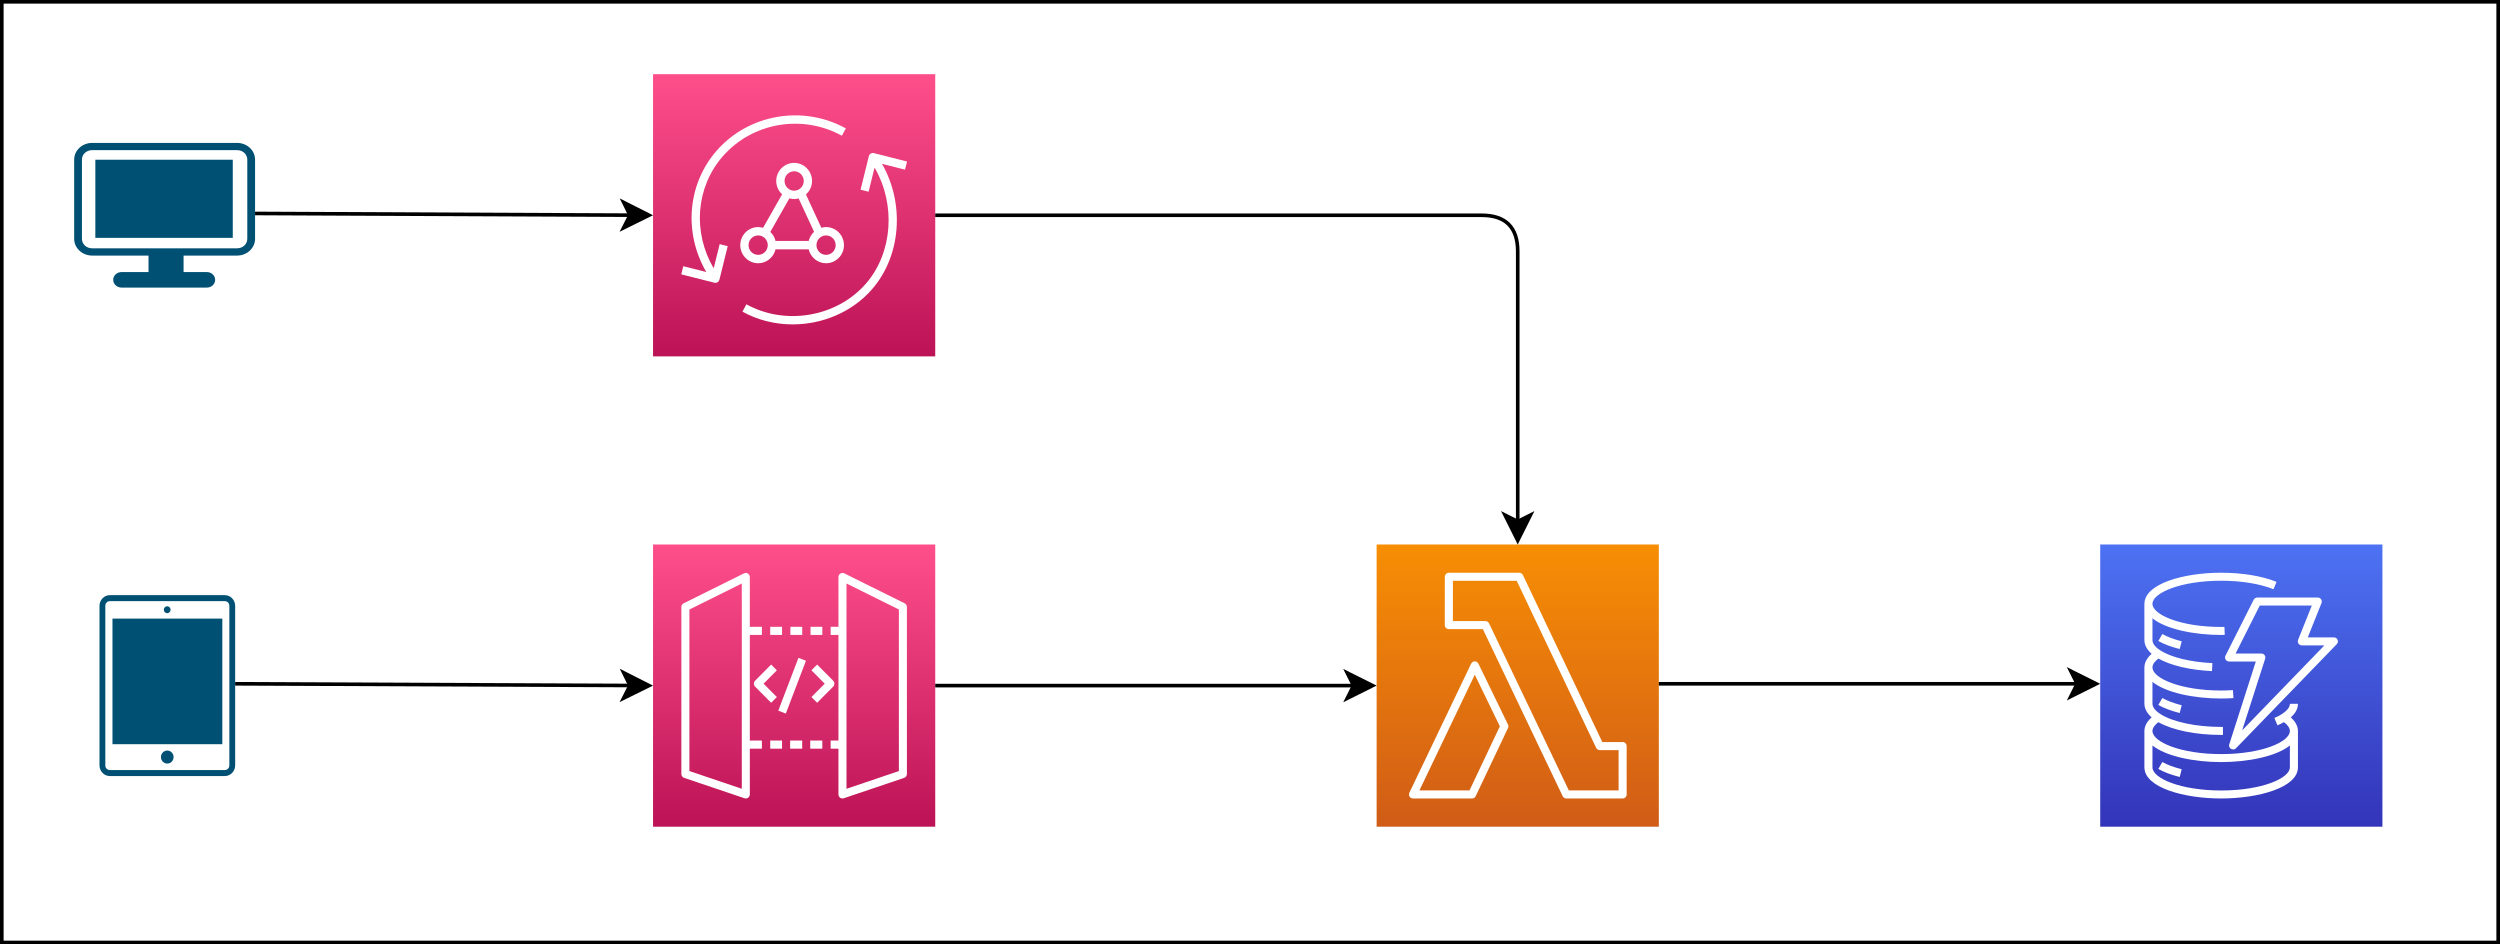 <svg host="65bd71144e" xmlns="http://www.w3.org/2000/svg" xmlns:xlink="http://www.w3.org/1999/xlink" version="1.1" width="691px" height="261px" viewBox="-0.5 -0.5 691 261" content="&lt;mxfile&gt;&lt;diagram id=&quot;w0wvnPfLIT9heCawFjRT&quot; name=&quot;Page-1&quot;&gt;7Vrfk6I4EP5rfLUIPwQeFx33tmq3aqrm4XafrjIQISUSKsRR7q+/hAQhBFdn9JzZXR2nIN2dTtP5vg4EJ858s/9MYZl9IwnKJ7aV7CfOYmLbwLZcfhCSWko8dyYFKcWJMuoET/hfpISWkm5xgirNkBGSM1zqwpgUBYqZJoOUkp1utiK5PmoJU2QInmKYm9K/ccIyKQ08q5P/hXCatSMDS2k2sDVWgiqDCdn1RM7DxJlTQpg82+znKBfJa/Mi+y2PaIHK4wvMtyrWaBuv+TRsi0SNyOr2MtpoKSrYWd59w7vhkxI+EhIdrIkT7TLM0FMJY6HdcTBwWcY2OW8BfmoGcLgARBna97KtIvqMyAYxWnMTpXVVJlsoqeaum5dZqGRZb07smRJChYX04LnLAD9RSTiSECMf3yAujJzkJF43KRm/5p8n3Tmd82qNWJyplJcEF6y5Ji/iX+58Lv89bjoXkqntjQjHZL4pBKYZP4CxEYbCMZlvCoFpJlpt1LpwTOZ7ZsTD3mCkNxj05l8nIluW4wLND5VE5HhFCjYnOaFN/h3+txSTF6UUJhhpuqUfPPBy1+kWmHJHmBRcXxAqQBqtcJ73+iwsb8655kQVo2SNeppV8+GaBFbZgWWCLJhXp6/wGeWPpMLK/TNhjGx6Bp9ynAoFI4KIULViHhWiOjPFFaq6C+y2rRAnhoRVKdOxwnsRR8QLWSmUm30qav4U7ip3SlFFtjRGX2IRT8Sb8ky3yuHmOYHj5eDV1cDWy4FtmfXAD8xy0MouqQbunam/MlPdhc+Vr2Mq/7hR+McwNakLuCHJ83W4OntHrnp3rv7KXF0u3WUQvY6r0Rw43uyP4Sos8T8pZGgH6+vQ1X5HupqPNXe63un6e9G1rOoi/n+o6t+OqWdsEQzJObWcBnTycIKNoT9mK1Hrjtv6rjfieEhCFYRhrHtu6HASalot6gHqCASHMDIw2WQM0YcXJBMHRrAW4yomIJzuCF1XDMqQhqSyLM/yHYNUBSnQle7pdOAFoQG8doOmD7x2D+cS4AUXLhFTC3gSWmAIlzA4pVHHPpzAMc3FC89byvjxlWacDWNr16jLowuQrS8hJzlzY5pksEgyJPZ9b88RX7+PAq5BEsefeiZNvCvQpN1C/xlPUJF8ErvkIrc5rCoc6/OD9ph9753/EJTiAcvWYq8Y1jTqXuMRUcwDFnMlZQUP/nvXWTR/9HWdq6ZV91tDZ0cnRq6+2n0kgzRFykrtr6JE2/I3J+9ECWtlFOW89r7oLwrGJkyN8Cgw22HD8wc32cNtank1qld/23jgyHi4BgNHMgeGIz7xsO6ZqTJ5NGDXC7VxgBUO4Cg9duA85PQ8vJp77B8ArxpaO/BeHa/eR8erYwX69IPwbXh1ZzqOLserVhFfCbozXrr8XqD7IHByQx1OthO0C+HFBdB0dVNInfF24FaQ+ugoAECfOmC9GQXDJ+F2eXofDJyx63zHQDtRbjvnl9cCY+vSuR0KeLP7OYc0734U4zz8Bw==&lt;/diagram&gt;&lt;/mxfile&gt;">
    <rect x="-0.5" y="-0.5" width="691" height="261" fill="#333333" stroke="none"/>
    <defs>
        <linearGradient x1="0%" y1="100%" x2="0%" y2="0%" id="mx-gradient-f78e04-1-d05c17-1-s-0">
            <stop offset="0%" style="stop-color: rgb(208, 92, 23); stop-opacity: 1;"/>
            <stop offset="100%" style="stop-color: rgb(247, 142, 4); stop-opacity: 1;"/>
        </linearGradient>
        <linearGradient x1="0%" y1="100%" x2="0%" y2="0%" id="mx-gradient-4d72f3-1-3334b9-1-s-0">
            <stop offset="0%" style="stop-color: rgb(51, 52, 185); stop-opacity: 1;"/>
            <stop offset="100%" style="stop-color: rgb(77, 114, 243); stop-opacity: 1;"/>
        </linearGradient>
        <linearGradient x1="0%" y1="100%" x2="0%" y2="0%" id="mx-gradient-ff4f8b-1-bc1356-1-s-0">
            <stop offset="0%" style="stop-color: rgb(188, 19, 86); stop-opacity: 1;"/>
            <stop offset="100%" style="stop-color: rgb(255, 79, 139); stop-opacity: 1;"/>
        </linearGradient>
    </defs>
    <g>
        <rect x="0" y="0" width="690" height="260" fill="rgb(255, 255, 255)" stroke="rgb(0, 0, 0)" pointer-events="all"/>
        <path d="M 380 150 L 458 150 L 458 228 L 380 228 Z" fill="url(#mx-gradient-f78e04-1-d05c17-1-s-0)" stroke="none" pointer-events="all"/>
        <path d="M 405.67 217.97 L 391.83 217.97 L 407.13 185.99 L 414.06 200.26 Z M 408.13 182.93 C 407.94 182.55 407.55 182.3 407.13 182.3 L 407.12 182.3 C 406.69 182.3 406.3 182.55 406.12 182.94 L 389.05 218.61 C 388.89 218.95 388.91 219.36 389.11 219.68 C 389.32 220 389.68 220.2 390.06 220.2 L 406.37 220.2 C 406.8 220.2 407.2 219.95 407.38 219.56 L 416.31 200.73 C 416.46 200.43 416.46 200.07 416.31 199.77 Z M 446.88 217.97 L 433.13 217.97 L 411.08 171.81 C 410.9 171.42 410.5 171.17 410.07 171.17 L 401.08 171.17 L 401.09 160.03 L 418.72 160.03 L 440.67 206.19 C 440.85 206.58 441.25 206.83 441.68 206.83 L 446.88 206.83 Z M 448 204.6 L 442.38 204.6 L 420.43 158.44 C 420.25 158.05 419.85 157.8 419.42 157.8 L 399.97 157.8 C 399.36 157.8 398.86 158.3 398.85 158.91 L 398.84 172.28 C 398.84 172.58 398.96 172.86 399.17 173.07 C 399.38 173.28 399.66 173.4 399.96 173.4 L 409.37 173.4 L 431.42 219.56 C 431.61 219.95 432 220.2 432.43 220.2 L 448 220.2 C 448.61 220.2 449.11 219.7 449.11 219.09 L 449.11 205.71 C 449.11 205.1 448.61 204.6 448 204.6 Z" fill="#ffffff" stroke="none" pointer-events="all"/>
        <path d="M 580 150 L 658 150 L 658 228 L 580 228 Z" fill="url(#mx-gradient-4d72f3-1-3334b9-1-s-0)" stroke="none" pointer-events="all"/>
        <path d="M 632.42 205.55 C 628.7 208.55 620.9 210.14 613.43 210.14 C 605.97 210.14 598.16 208.55 594.44 205.55 L 594.44 211.6 L 594.44 211.6 C 594.44 214.62 602.24 217.99 613.43 217.99 C 624.62 217.99 632.41 214.63 632.42 211.61 Z M 632.43 194.04 L 634.65 194.03 L 634.65 194.04 C 634.65 195.38 633.98 196.64 632.67 197.79 C 634.26 199.19 634.65 200.57 634.65 201.54 C 634.65 201.55 634.65 201.56 634.65 201.56 L 634.65 211.6 L 634.65 211.6 C 634.65 217.19 623.72 220.2 613.43 220.2 C 603.17 220.2 592.27 217.2 592.22 211.64 C 592.22 211.64 592.21 211.63 592.21 211.62 L 592.21 201.54 C 592.21 201.54 592.22 201.54 592.22 201.53 C 592.22 200.55 592.62 199.19 594.21 197.79 C 592.63 196.39 592.23 195.03 592.22 194.06 L 592.22 194.06 C 592.22 194.06 592.21 194.06 592.21 194.05 L 592.21 183.97 C 592.21 183.96 592.22 183.96 592.22 183.96 C 592.22 182.98 592.62 181.61 594.21 180.22 C 592.63 178.82 592.23 177.46 592.22 176.49 L 592.22 176.49 C 592.22 176.49 592.21 176.48 592.21 176.48 L 592.21 166.39 C 592.21 166.39 592.22 166.39 592.22 166.38 C 592.24 160.81 603.16 157.8 613.43 157.8 C 619.24 157.8 624.82 158.72 628.74 160.33 L 627.89 162.37 C 624.23 160.87 618.96 160.01 613.43 160.01 C 602.24 160.01 594.44 163.38 594.44 166.4 C 594.44 169.42 602.24 172.79 613.43 172.79 C 613.74 172.79 614.03 172.79 614.33 172.78 L 614.42 174.98 C 614.09 175 613.76 175 613.43 175 C 605.97 175 598.16 173.41 594.44 170.4 L 594.44 176.45 L 594.44 176.45 L 594.44 176.48 C 594.46 177.64 595.64 178.65 596.64 179.29 C 599.64 181.2 605.01 182.51 611 182.78 L 610.9 184.99 C 604.83 184.71 599.52 183.45 596.1 181.53 C 595.25 182.15 594.44 183.01 594.44 183.97 C 594.44 186.99 602.24 190.36 613.43 190.36 C 614.53 190.36 615.62 190.32 616.68 190.25 L 616.83 192.46 C 615.73 192.53 614.58 192.57 613.43 192.57 C 605.97 192.57 598.16 190.98 594.44 187.97 L 594.44 194.03 L 594.44 194.03 C 594.46 195.21 595.64 196.22 596.64 196.87 C 600.07 199.05 606.5 200.42 613.43 200.42 L 613.92 200.42 L 613.92 202.63 L 613.43 202.63 C 606.39 202.63 599.99 201.32 596.08 199.11 C 595.24 199.74 594.44 200.59 594.44 201.54 C 594.44 204.57 602.24 207.93 613.43 207.93 C 624.62 207.93 632.41 204.57 632.42 201.55 L 632.42 201.54 L 632.42 201.54 C 632.42 200.58 631.62 199.73 630.78 199.1 C 630.24 199.41 629.65 199.71 628.99 199.98 L 628.14 197.94 C 628.95 197.61 629.65 197.25 630.22 196.87 C 631.23 196.21 632.43 195.19 632.43 194.04 Z M 641.97 177.88 L 635.73 177.88 C 635.36 177.88 635.01 177.69 634.8 177.39 C 634.6 177.09 634.55 176.7 634.69 176.36 L 638.49 166.87 L 624.1 166.87 L 617.42 180.13 L 624.53 180.13 C 624.89 180.13 625.22 180.3 625.43 180.58 C 625.64 180.87 625.7 181.23 625.59 181.57 L 619.24 201.36 Z M 645.39 177.54 L 617.53 206.32 C 617.32 206.54 617.02 206.65 616.73 206.65 C 616.53 206.65 616.34 206.6 616.16 206.5 C 615.71 206.24 615.51 205.71 615.67 205.22 L 623.01 182.34 L 615.62 182.34 C 615.23 182.34 614.87 182.14 614.67 181.82 C 614.46 181.49 614.45 181.08 614.62 180.74 L 622.42 165.27 C 622.61 164.89 622.99 164.66 623.42 164.66 L 640.13 164.66 C 640.5 164.66 640.85 164.84 641.05 165.14 C 641.26 165.45 641.3 165.83 641.17 166.17 L 637.37 175.67 L 644.59 175.67 C 645.03 175.67 645.44 175.93 645.61 176.34 C 645.79 176.75 645.7 177.22 645.39 177.54 Z M 596.06 212.04 C 597.64 212.93 599.63 213.67 601.97 214.26 L 602.52 212.11 C 600.4 211.59 598.55 210.9 597.17 210.12 Z M 601.97 196.58 L 602.52 194.43 C 600.4 193.9 598.55 193.21 597.17 192.43 L 596.06 194.35 C 597.64 195.24 599.63 195.99 601.97 196.58 Z M 596.06 176.67 L 597.17 174.75 C 598.55 175.53 600.4 176.22 602.52 176.75 L 601.97 178.89 C 599.63 178.31 597.64 177.56 596.06 176.67 Z" fill="#ffffff" stroke="none" pointer-events="all"/>
        <path d="M 180 150 L 258 150 L 258 228 L 180 228 Z" fill="url(#mx-gradient-ff4f8b-1-bc1356-1-s-0)" stroke="none" pointer-events="all"/>
        <path d="M 212.39 206.43 L 215.66 206.43 L 215.66 204.19 L 212.39 204.19 Z M 217.89 206.43 L 221.23 206.43 L 221.23 204.19 L 217.89 204.19 Z M 204.53 160.78 L 190.05 167.97 L 190.05 212.62 L 204.53 217.52 Z M 206.75 174.99 L 206.75 204.19 L 210.09 204.19 L 210.09 206.43 L 206.75 206.43 L 206.75 219.08 C 206.75 219.44 206.58 219.78 206.29 219.99 C 206.1 220.13 205.87 220.2 205.64 220.2 C 205.52 220.2 205.4 220.18 205.29 220.14 L 188.59 214.5 C 188.13 214.34 187.83 213.91 187.83 213.43 L 187.83 167.27 C 187.83 166.84 188.07 166.45 188.45 166.26 L 205.15 157.97 C 205.49 157.8 205.9 157.82 206.23 158.03 C 206.55 158.23 206.75 158.59 206.75 158.98 L 206.75 172.75 L 210.09 172.75 L 210.09 174.99 Z M 223.45 206.43 L 226.79 206.43 L 226.79 204.19 L 223.45 204.19 Z M 223.53 174.99 L 226.79 174.99 L 226.79 172.75 L 223.53 172.75 Z M 217.96 174.99 L 221.23 174.99 L 221.23 172.75 L 217.96 172.75 Z M 212.39 174.99 L 215.66 174.99 L 215.66 172.75 L 212.39 172.75 Z M 247.95 167.97 L 233.47 160.78 L 233.47 217.52 L 247.95 212.62 Z M 250.17 213.43 C 250.17 213.91 249.87 214.34 249.41 214.5 L 232.71 220.14 C 232.6 220.18 232.48 220.2 232.36 220.2 C 232.13 220.2 231.9 220.13 231.71 219.99 C 231.42 219.78 231.25 219.44 231.25 219.08 L 231.25 206.43 L 229.09 206.43 L 229.09 204.19 L 231.25 204.19 L 231.25 174.99 L 229.09 174.99 L 229.09 172.75 L 231.25 172.75 L 231.25 158.98 C 231.25 158.59 231.45 158.23 231.77 158.03 C 232.1 157.82 232.51 157.8 232.85 157.97 L 249.55 166.26 C 249.93 166.45 250.17 166.84 250.17 167.27 Z M 222.27 182.13 L 220.19 181.33 L 214.62 195.92 L 216.7 196.73 Z M 229.81 189.26 C 230.24 188.82 230.24 188.11 229.81 187.67 L 225.35 183.18 L 223.78 184.77 L 227.45 188.47 L 223.78 192.16 L 225.35 193.75 Z M 212.65 193.75 L 208.19 189.26 C 207.76 188.82 207.76 188.11 208.19 187.67 L 212.65 183.18 L 214.22 184.77 L 210.55 188.47 L 214.22 192.16 Z" fill="#ffffff" stroke="none" pointer-events="all"/>
        <path d="M 180 20 L 258 20 L 258 98 L 180 98 Z" fill="url(#mx-gradient-ff4f8b-1-bc1356-1-s-0)" stroke="none" pointer-events="all"/>
        <path d="M 249.65 46.39 L 243.28 44.78 C 249.6 55.79 248.59 70.21 240.52 79.46 C 235.01 85.78 226.83 89.16 218.6 89.16 C 213.81 89.16 209.01 88.02 204.71 85.64 L 205.81 83.61 C 216.59 89.57 230.77 87.13 238.81 77.93 C 246.27 69.38 247.15 55.99 241.23 45.81 L 239.58 52.49 L 237.36 51.93 L 239.65 42.67 C 239.8 42.05 240.42 41.66 241.04 41.82 L 250.2 44.14 Z M 196.76 73.66 L 198.42 66.98 L 200.64 67.54 L 198.35 76.8 C 198.22 77.33 197.75 77.68 197.24 77.68 C 197.15 77.68 197.05 77.67 196.96 77.64 L 187.8 75.33 L 188.35 73.08 L 194.71 74.68 C 188.44 63.86 189.47 50.46 197.57 41.16 C 206.42 31.03 221.45 28.43 233.29 34.99 L 232.19 37.02 C 221.28 30.97 207.44 33.36 199.29 42.69 C 191.81 51.27 190.9 63.67 196.76 73.66 Z M 209.06 64.57 C 210.52 64.57 211.71 65.78 211.71 67.26 C 211.71 68.74 210.52 69.94 209.06 69.94 C 207.59 69.94 206.4 68.74 206.4 67.26 C 206.4 65.78 207.59 64.57 209.06 64.57 Z M 217.69 54.32 C 218.11 54.44 218.54 54.52 219 54.52 C 219.43 54.52 219.84 54.45 220.24 54.34 L 224.51 63.57 C 223.79 64.24 223.26 65.11 223.02 66.1 L 213.86 66.1 C 213.63 65.12 213.11 64.26 212.41 63.6 Z M 219 46.84 C 220.47 46.84 221.66 48.04 221.66 49.52 C 221.66 51 220.47 52.21 219 52.21 C 217.54 52.21 216.35 51 216.35 49.52 C 216.35 48.04 217.54 46.84 219 46.84 Z M 230.48 67.26 C 230.48 68.74 229.29 69.94 227.82 69.94 C 226.36 69.94 225.17 68.74 225.17 67.26 C 225.17 65.78 226.36 64.57 227.82 64.57 C 229.29 64.57 230.48 65.78 230.48 67.26 Z M 209.06 72.26 C 211.39 72.26 213.34 70.61 213.86 68.41 L 223.02 68.41 C 223.54 70.61 225.49 72.26 227.82 72.26 C 230.55 72.26 232.77 70.01 232.77 67.26 C 232.77 64.5 230.55 62.26 227.82 62.26 C 227.37 62.26 226.94 62.34 226.52 62.46 L 222.26 53.25 C 223.28 52.34 223.95 51.01 223.95 49.52 C 223.95 46.77 221.73 44.52 219 44.52 C 216.27 44.52 214.05 46.77 214.05 49.52 C 214.05 50.99 214.69 52.29 215.68 53.2 L 210.41 62.47 C 209.98 62.35 209.53 62.26 209.06 62.26 C 206.33 62.26 204.11 64.5 204.11 67.26 C 204.11 70.01 206.33 72.26 209.06 72.26 Z" fill="#ffffff" stroke="none" pointer-events="all"/>
        <rect x="20" y="39" width="50" height="40" fill="none" stroke="none" pointer-events="all"/>
        <path d="M 25.85 43.65 L 63.84 43.65 L 63.84 65.24 L 25.85 65.24 Z M 24.96 41 L 65.04 41 C 66.61 41 67.85 42.15 67.85 43.61 L 67.85 65.52 C 67.85 66.98 66.61 68.13 65.04 68.13 L 24.96 68.13 C 23.38 68.13 22.15 66.98 22.15 65.52 L 22.15 43.61 C 22.15 42.15 23.38 41 24.96 41 Z M 24.96 39 C 22.23 39 20 41.08 20 43.61 L 20 65.52 C 20 68.06 22.23 70.14 24.96 70.14 L 40.55 70.14 L 40.55 74.7 L 33.1 74.7 C 31.83 74.7 30.79 75.66 30.79 76.84 C 30.79 78.03 31.83 78.99 33.1 78.99 L 56.67 78.99 C 57.94 78.99 58.97 78.03 58.97 76.84 C 58.97 75.66 57.94 74.7 56.67 74.7 L 50.24 74.7 L 50.24 70.14 L 65.04 70.14 C 67.77 70.14 70 68.06 70 65.52 L 70 43.61 C 70 41.08 67.77 39 65.04 39 Z" fill="#005073" stroke="none" pointer-events="all"/>
        <rect x="27" y="164" width="37.5" height="50" fill="none" stroke="none" pointer-events="all"/>
        <path d="M 47.48 208.75 C 47.48 209.75 46.7 210.55 45.73 210.55 C 44.77 210.55 43.99 209.75 43.98 208.75 C 43.98 208.28 44.17 207.82 44.5 207.48 C 44.82 207.14 45.27 206.95 45.73 206.95 C 46.7 206.95 47.48 207.76 47.48 208.75 Z M 46.65 168.03 C 46.65 168.28 46.55 168.52 46.37 168.7 C 46.2 168.88 45.96 168.99 45.71 168.99 C 45.2 168.99 44.78 168.56 44.78 168.03 C 44.78 167.49 45.2 167.07 45.71 167.07 C 45.96 167.07 46.2 167.17 46.37 167.35 C 46.55 167.53 46.65 167.77 46.65 168.03 Z M 30.59 170.49 L 60.95 170.49 L 60.95 205.2 L 30.59 205.2 Z M 29.86 164 C 28.29 164 27 165.33 27 166.95 L 27 211.05 C 27 212.67 28.29 214 29.86 214 L 61.64 214 C 63.21 214 64.5 212.67 64.5 211.05 L 64.5 166.95 C 64.5 165.33 63.21 164 61.64 164 Z M 29.86 165.66 L 61.64 165.66 C 62.35 165.66 62.89 166.22 62.89 166.95 L 62.89 211.05 C 62.89 211.78 62.35 212.34 61.64 212.34 L 29.86 212.34 C 29.15 212.34 28.61 211.78 28.61 211.05 L 28.61 166.95 C 28.61 166.22 29.15 165.66 29.86 165.66 Z" fill="#005073" stroke="none" pointer-events="all"/>
        <path d="M 258 59 L 409 59 Q 419 59 419 69 L 419 143.63" fill="none" stroke="rgb(0, 0, 0)" stroke-miterlimit="10" pointer-events="stroke"/>
        <path d="M 419 148.88 L 415.5 141.88 L 419 143.63 L 422.5 141.88 Z" fill="rgb(0, 0, 0)" stroke="rgb(0, 0, 0)" stroke-miterlimit="10" pointer-events="all"/>
        <path d="M 258 189 L 373.63 189" fill="none" stroke="rgb(0, 0, 0)" stroke-miterlimit="10" pointer-events="stroke"/>
        <path d="M 378.88 189 L 371.88 192.5 L 373.63 189 L 371.88 185.5 Z" fill="rgb(0, 0, 0)" stroke="rgb(0, 0, 0)" stroke-miterlimit="10" pointer-events="all"/>
        <path d="M 458 188.5 L 573.63 188.5" fill="none" stroke="rgb(0, 0, 0)" stroke-miterlimit="10" pointer-events="stroke"/>
        <path d="M 578.88 188.5 L 571.88 192 L 573.63 188.5 L 571.88 185 Z" fill="rgb(0, 0, 0)" stroke="rgb(0, 0, 0)" stroke-miterlimit="10" pointer-events="all"/>
        <path d="M 70 58.5 L 173.63 58.97" fill="none" stroke="rgb(0, 0, 0)" stroke-miterlimit="10" pointer-events="stroke"/>
        <path d="M 178.88 58.99 L 171.87 62.46 L 173.63 58.97 L 171.9 55.46 Z" fill="rgb(0, 0, 0)" stroke="rgb(0, 0, 0)" stroke-miterlimit="10" pointer-events="all"/>
        <path d="M 64.5 188.5 L 173.63 188.97" fill="none" stroke="rgb(0, 0, 0)" stroke-miterlimit="10" pointer-events="stroke"/>
        <path d="M 178.88 189 L 171.87 192.46 L 173.63 188.97 L 171.9 185.46 Z" fill="rgb(0, 0, 0)" stroke="rgb(0, 0, 0)" stroke-miterlimit="10" pointer-events="all"/>
    </g>
</svg>
